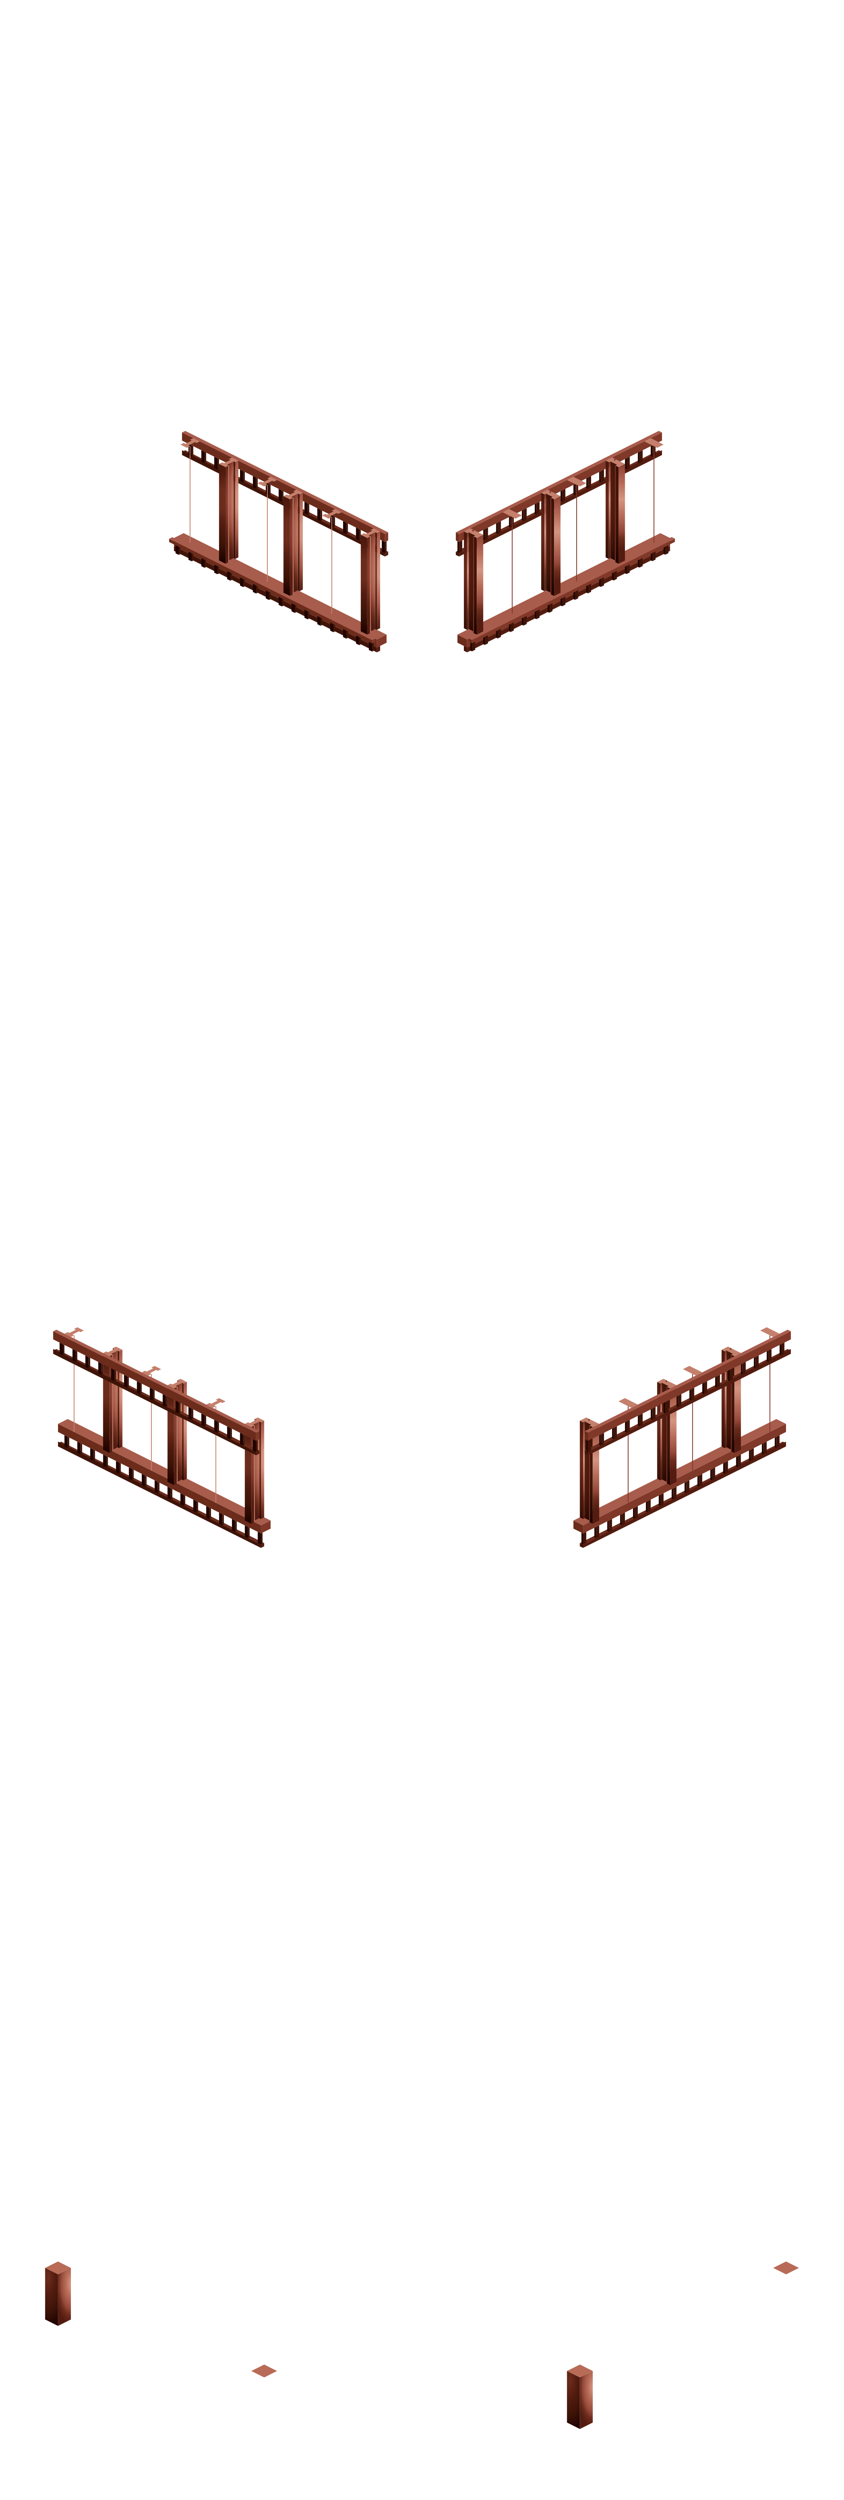 <?xml version="1.0" encoding="UTF-8" standalone="no"?>
<!-- Created with Inkscape (http://www.inkscape.org/) -->

<svg
   width="131"
   height="388"
   viewBox="0 0 34.66 102.658"
   version="1.1"
   id="svg5"
   xml:space="preserve"
   inkscape:version="1.2.2 (732a01da63, 2022-12-09)"
   sodipodi:docname="bridge_steelfast.svg"
   inkscape:export-filename="bridge_steelfast.png"
   inkscape:export-xdpi="384"
   inkscape:export-ydpi="384"
   xmlns:inkscape="http://www.inkscape.org/namespaces/inkscape"
   xmlns:sodipodi="http://sodipodi.sourceforge.net/DTD/sodipodi-0.dtd"
   xmlns:xlink="http://www.w3.org/1999/xlink"
   xmlns="http://www.w3.org/2000/svg"
   xmlns:svg="http://www.w3.org/2000/svg"><sodipodi:namedview
     id="namedview7"
     pagecolor="#ffffff"
     bordercolor="#666666"
     borderopacity="1.0"
     inkscape:showpageshadow="2"
     inkscape:pageopacity="0.0"
     inkscape:pagecheckerboard="0"
     inkscape:deskcolor="#d1d1d1"
     inkscape:document-units="px"
     showgrid="true"
     showguides="true"
     inkscape:zoom="4.0000002"
     inkscape:cx="-117.62499"
     inkscape:cy="186.49999"
     inkscape:window-width="3840"
     inkscape:window-height="2066"
     inkscape:window-x="-11"
     inkscape:window-y="-11"
     inkscape:window-maximized="1"
     inkscape:current-layer="layer1"><inkscape:grid
       type="xygrid"
       id="grid186"
       spacingx="0.033"
       spacingy="0.033"
       empspacing="4"
       originx="0"
       originy="0"
       units="px"
       visible="true" /></sodipodi:namedview><defs
     id="defs2"><linearGradient
       inkscape:collect="always"
       id="linearGradient18527"><stop
         style="stop-color:#6c2c1c;stop-opacity:1;"
         offset="0.152"
         id="stop18519" /><stop
         style="stop-color:#541c10;stop-opacity:1;"
         offset="0.394"
         id="stop18521" /><stop
         style="stop-color:#401408;stop-opacity:1;"
         offset="0.694"
         id="stop18523" /><stop
         style="stop-color:#200400;stop-opacity:1;"
         offset="1"
         id="stop18525" /></linearGradient><linearGradient
       inkscape:collect="always"
       id="linearGradient18517"><stop
         style="stop-color:#d49480;stop-opacity:1;"
         offset="0.124"
         id="stop18501" /><stop
         style="stop-color:#c4806c;stop-opacity:1;"
         offset="0.241"
         id="stop18503" /><stop
         style="stop-color:#b86c58;stop-opacity:1;"
         offset="0.357"
         id="stop18505" /><stop
         style="stop-color:#a85c4c;stop-opacity:1;"
         offset="0.468"
         id="stop18507" /><stop
         style="stop-color:#944838;stop-opacity:1;"
         offset="0.56"
         id="stop18509" /><stop
         style="stop-color:#6c2c1c;stop-opacity:1;"
         offset="0.699"
         id="stop18511" /><stop
         style="stop-color:#541c10;stop-opacity:1;"
         offset="0.83"
         id="stop18513" /><stop
         style="stop-color:#541c10;stop-opacity:1;"
         offset="1"
         id="stop18515" /></linearGradient><linearGradient
       inkscape:collect="always"
       id="linearGradient4727"><stop
         style="stop-color:#d49480;stop-opacity:1;"
         offset="0"
         id="stop4723" /><stop
         style="stop-color:#c4806c;stop-opacity:1;"
         offset="0.145"
         id="stop5937" /><stop
         style="stop-color:#b86c58;stop-opacity:1;"
         offset="0.257"
         id="stop5927" /><stop
         style="stop-color:#a85c4c;stop-opacity:1;"
         offset="0.382"
         id="stop5929" /><stop
         style="stop-color:#944838;stop-opacity:1;"
         offset="0.519"
         id="stop5925" /><stop
         style="stop-color:#6c2c1c;stop-opacity:1;"
         offset="0.652"
         id="stop5935" /><stop
         style="stop-color:#541c10;stop-opacity:1;"
         offset="0.824"
         id="stop5931" /><stop
         style="stop-color:#541c10;stop-opacity:1;"
         offset="1"
         id="stop5933" /></linearGradient><linearGradient
       inkscape:collect="always"
       id="linearGradient2744"><stop
         style="stop-color:#6c2c1c;stop-opacity:1;"
         offset="0"
         id="stop2740" /><stop
         style="stop-color:#541c10;stop-opacity:1;"
         offset="0.344"
         id="stop5300" /><stop
         style="stop-color:#401408;stop-opacity:1;"
         offset="0.662"
         id="stop5578" /><stop
         style="stop-color:#200400;stop-opacity:1;"
         offset="1"
         id="stop2742" /></linearGradient><linearGradient
       inkscape:collect="always"
       xlink:href="#linearGradient18527"
       id="linearGradient2746"
       x1="14.287"
       y1="23.151"
       x2="14.287"
       y2="25.665"
       gradientUnits="userSpaceOnUse"
       spreadMethod="reflect" /><radialGradient
       inkscape:collect="always"
       xlink:href="#linearGradient18517"
       id="radialGradient4731"
       cx="15.081"
       cy="23.614"
       fx="15.081"
       fy="23.614"
       r="0.265"
       gradientTransform="matrix(-3,1.7828446e-7,-2.2669016e-7,-11.5,60.325,294.712)"
       gradientUnits="userSpaceOnUse" /><linearGradient
       inkscape:collect="always"
       xlink:href="#linearGradient4727"
       id="linearGradient2746-9"
       x1="14.287"
       y1="23.151"
       x2="14.287"
       y2="25.665"
       gradientUnits="userSpaceOnUse"
       spreadMethod="reflect" /><radialGradient
       inkscape:collect="always"
       xlink:href="#linearGradient2744"
       id="radialGradient4731-9"
       cx="15.081"
       cy="23.614"
       fx="15.081"
       fy="23.614"
       r="0.265"
       gradientTransform="matrix(-3,1.7828446e-7,-2.2669016e-7,-11.5,60.325,294.712)"
       gradientUnits="userSpaceOnUse" /><radialGradient
       inkscape:collect="always"
       xlink:href="#linearGradient4727"
       id="radialGradient4731-93"
       cx="15.081"
       cy="23.54"
       fx="15.081"
       fy="23.54"
       r="0.265"
       gradientTransform="matrix(-3,-4.3442984e-6,1.1128669e-5,-7.5,58.737,200.625)"
       gradientUnits="userSpaceOnUse" /><radialGradient
       inkscape:collect="always"
       xlink:href="#linearGradient2744"
       id="radialGradient8426"
       cx="14.751"
       cy="24.398"
       fx="14.751"
       fy="24.398"
       r="0.265"
       gradientTransform="matrix(-3,-1.296476e-5,3.2552971e-5,-7.5,56.818,206.794)"
       gradientUnits="userSpaceOnUse" /><radialGradient
       inkscape:collect="always"
       xlink:href="#linearGradient2744"
       id="radialGradient1206"
       cx="15.081"
       cy="23.614"
       fx="15.081"
       fy="23.614"
       r="0.265"
       gradientTransform="matrix(-3,1.7828446e-7,-2.2669016e-7,-11.5,60.325,294.712)"
       gradientUnits="userSpaceOnUse" /><radialGradient
       inkscape:collect="always"
       xlink:href="#linearGradient2744"
       id="radialGradient1238"
       cx="15.081"
       cy="23.614"
       fx="15.081"
       fy="23.614"
       r="0.265"
       gradientTransform="matrix(-3,1.7828446e-7,-2.2669016e-7,-11.5,60.325,294.712)"
       gradientUnits="userSpaceOnUse" /><radialGradient
       inkscape:collect="always"
       xlink:href="#linearGradient2744"
       id="radialGradient1270"
       cx="15.081"
       cy="23.614"
       fx="15.081"
       fy="23.614"
       r="0.265"
       gradientTransform="matrix(-3,1.7828446e-7,-2.2669016e-7,-11.5,60.325,294.712)"
       gradientUnits="userSpaceOnUse" /><radialGradient
       inkscape:collect="always"
       xlink:href="#linearGradient2744"
       id="radialGradient1302"
       cx="15.081"
       cy="23.614"
       fx="15.081"
       fy="23.614"
       r="0.265"
       gradientTransform="matrix(-3,1.7828446e-7,-2.2669016e-7,-11.5,60.325,294.712)"
       gradientUnits="userSpaceOnUse" /><radialGradient
       inkscape:collect="always"
       xlink:href="#linearGradient2744"
       id="radialGradient1334"
       cx="15.081"
       cy="23.614"
       fx="15.081"
       fy="23.614"
       r="0.265"
       gradientTransform="matrix(-3,1.7828446e-7,-2.2669016e-7,-11.5,60.325,294.712)"
       gradientUnits="userSpaceOnUse" /><radialGradient
       inkscape:collect="always"
       xlink:href="#linearGradient2744"
       id="radialGradient1366"
       cx="15.081"
       cy="23.614"
       fx="15.081"
       fy="23.614"
       r="0.265"
       gradientTransform="matrix(-3,1.7828446e-7,-2.2669016e-7,-11.5,60.325,294.712)"
       gradientUnits="userSpaceOnUse" /><radialGradient
       inkscape:collect="always"
       xlink:href="#linearGradient18517"
       id="radialGradient1414"
       cx="15.081"
       cy="23.614"
       fx="15.081"
       fy="23.614"
       r="0.265"
       gradientTransform="matrix(-3,1.7828446e-7,-2.2669016e-7,-11.5,60.325,294.712)"
       gradientUnits="userSpaceOnUse" /><radialGradient
       inkscape:collect="always"
       xlink:href="#linearGradient18517"
       id="radialGradient1446"
       cx="15.081"
       cy="23.614"
       fx="15.081"
       fy="23.614"
       r="0.265"
       gradientTransform="matrix(-3,1.7828446e-7,-2.2669016e-7,-11.5,60.325,294.712)"
       gradientUnits="userSpaceOnUse" /><radialGradient
       inkscape:collect="always"
       xlink:href="#linearGradient18517"
       id="radialGradient1478"
       cx="15.081"
       cy="23.614"
       fx="15.081"
       fy="23.614"
       r="0.265"
       gradientTransform="matrix(-3,1.7828446e-7,-2.2669016e-7,-11.5,60.325,294.712)"
       gradientUnits="userSpaceOnUse" /><radialGradient
       inkscape:collect="always"
       xlink:href="#linearGradient18517"
       id="radialGradient1510"
       cx="15.081"
       cy="23.614"
       fx="15.081"
       fy="23.614"
       r="0.265"
       gradientTransform="matrix(-3,1.7828446e-7,-2.2669016e-7,-11.5,60.325,294.712)"
       gradientUnits="userSpaceOnUse" /><radialGradient
       inkscape:collect="always"
       xlink:href="#linearGradient18517"
       id="radialGradient1542"
       cx="15.081"
       cy="23.614"
       fx="15.081"
       fy="23.614"
       r="0.265"
       gradientTransform="matrix(-3,1.7828446e-7,-2.2669016e-7,-11.5,60.325,294.712)"
       gradientUnits="userSpaceOnUse" /><radialGradient
       inkscape:collect="always"
       xlink:href="#linearGradient18517"
       id="radialGradient1574"
       cx="15.081"
       cy="23.614"
       fx="15.081"
       fy="23.614"
       r="0.265"
       gradientTransform="matrix(-3,1.7828446e-7,-2.2669016e-7,-11.5,60.325,294.712)"
       gradientUnits="userSpaceOnUse" /></defs><g
     inkscape:label="Layer 1"
     inkscape:groupmode="layer"
     id="layer1"
     style="display:inline"><use
       x="0"
       y="0"
       xlink:href="#g8-5-3-3"
       id="use14600"
       style="display:inline"
       transform="translate(-4.564,40.977)" /><use
       x="0"
       y="0"
       xlink:href="#g7-5-6"
       id="use14602"
       style="display:inline"
       transform="translate(-4.564,40.977)" /><g
       id="g15973"
       transform="translate(-0.529,0.265)"><g
         id="g5-42-4-1"
         style="display:inline"
         transform="translate(17.132,12.601)"><path
           style="opacity:1;fill:#a85c4c;fill-opacity:1;fill-rule:evenodd;stroke-width:0.979"
           d="M 10.451,4.829 2.117,8.996 2.249,9.062 10.583,4.895 Z"
           id="path3-86-2-7"
           sodipodi:nodetypes="ccccc" /><path
           style="opacity:1;fill:#803828;fill-opacity:1;fill-rule:evenodd;stroke-width:0.979"
           d="m 2.249,9.062 -2e-7,0.331 L 10.583,5.226 V 4.895 Z"
           id="path4-3-0-1"
           sodipodi:nodetypes="ccccc" /><path
           style="opacity:1;fill:#6c2c1c;fill-opacity:1;fill-rule:evenodd;stroke-width:0.979"
           d="m 2.117,8.996 -2e-7,0.331 0.132,0.066 2e-7,-0.331 z"
           id="path5-1-4-1"
           sodipodi:nodetypes="ccccc" /></g><g
         id="g15905"><g
           id="g8-5-3-3-1"
           transform="translate(12.435,10.517)"
           style="display:inline"><path
             style="fill:#6c2c1c;fill-opacity:1;fill-rule:evenodd;stroke-width:0.979"
             d="M 15.147,7.706 6.813,11.873 6.945,11.939 15.28,7.772 Z"
             id="path3-8-0-2-8-4"
             sodipodi:nodetypes="ccccc" /><path
             style="fill:#541c10;fill-opacity:1;fill-rule:evenodd;stroke-width:0.979"
             d="m 6.945,11.939 4e-7,0.132 8.334,-4.167 V 7.706 Z"
             id="path4-0-5-7-7-0"
             sodipodi:nodetypes="ccccc" /><path
             style="fill:#401408;fill-opacity:1;fill-rule:evenodd;stroke-width:0.979"
             d="m 6.813,11.873 4e-7,0.132 0.132,0.066 -4e-7,-0.132 z"
             id="path5-5-0-2-2-5"
             sodipodi:nodetypes="ccccc" /></g><g
           id="g7-5-6-0"
           transform="translate(12.369,10.55)"
           style="display:inline"><path
             style="display:inline;fill:#200400;fill-opacity:1;fill-rule:evenodd;stroke-width:0.979"
             d="m 7.011,11.906 -0.066,-0.033 -4e-7,-0.463 0.066,0.033 z"
             id="path7-2-9-8-0"
             sodipodi:nodetypes="ccccc" /><path
             style="fill:#401408;fill-opacity:1;fill-rule:evenodd;stroke-width:0.979"
             d="m 7.011,11.443 0.132,-0.066 3e-7,0.463 -0.132,0.066 z"
             id="path6-0-1-1"
             sodipodi:nodetypes="ccccc" /><path
             style="display:inline;fill:#200400;fill-opacity:1;fill-rule:evenodd;stroke-width:0.979"
             d="m 7.541,11.642 -0.066,-0.033 -4e-7,-0.397 0.066,-0.033 z"
             id="path7-2-2-7-3-8-4"
             sodipodi:nodetypes="ccccc" /><path
             style="display:inline;fill:#401408;fill-opacity:1;fill-rule:evenodd;stroke-width:0.979"
             d="m 7.541,11.179 0.132,-0.066 4e-7,0.463 -0.132,0.066 z"
             id="path6-7-3-4-8-7"
             sodipodi:nodetypes="ccccc" /><path
             style="display:inline;fill:#200400;fill-opacity:1;fill-rule:evenodd;stroke-width:0.979"
             d="m 8.07,11.377 -0.066,-0.033 -4e-7,-0.397 0.066,-0.033 z"
             id="path7-2-2-8-9-7"
             sodipodi:nodetypes="ccccc" /><path
             style="display:inline;fill:#401408;fill-opacity:1;fill-rule:evenodd;stroke-width:0.979"
             d="m 8.07,10.914 0.132,-0.066 3e-7,0.463 -0.132,0.066 z"
             id="path6-5-3-5-6"
             sodipodi:nodetypes="ccccc" /><path
             style="display:inline;fill:#200400;fill-opacity:1;fill-rule:evenodd;stroke-width:0.979"
             d="m 8.599,11.112 -0.066,-0.033 -4e-7,-0.397 0.066,-0.033 z"
             id="path7-2-2-7-2-0-7-0"
             sodipodi:nodetypes="ccccc" /><path
             style="display:inline;fill:#401408;fill-opacity:1;fill-rule:evenodd;stroke-width:0.979"
             d="m 8.599,10.649 0.132,-0.066 4e-7,0.463 -0.132,0.066 z"
             id="path6-7-3-7-5-3-3"
             sodipodi:nodetypes="ccccc" /><path
             style="display:inline;fill:#200400;fill-opacity:1;fill-rule:evenodd;stroke-width:0.979"
             d="m 9.128,10.848 -0.066,-0.033 -4e-7,-0.397 0.066,-0.033 z"
             id="path7-2-2-3-3-3-7"
             sodipodi:nodetypes="ccccc" /><path
             style="display:inline;fill:#401408;fill-opacity:1;fill-rule:evenodd;stroke-width:0.979"
             d="m 9.128,10.385 0.132,-0.066 3e-7,0.463 -0.132,0.066 z"
             id="path6-5-1-3-1-2"
             sodipodi:nodetypes="ccccc" /><path
             style="display:inline;fill:#200400;fill-opacity:1;fill-rule:evenodd;stroke-width:0.979"
             d="m 9.657,10.583 -0.066,-0.033 -4e-7,-0.397 0.066,-0.033 z"
             id="path7-2-2-7-2-2-2-4-1"
             sodipodi:nodetypes="ccccc" /><path
             style="display:inline;fill:#401408;fill-opacity:1;fill-rule:evenodd;stroke-width:0.979"
             d="m 9.657,10.12 0.132,-0.066 4e-7,0.463 -0.132,0.066 z"
             id="path6-7-3-7-6-7-4-9"
             sodipodi:nodetypes="ccccc" /><path
             style="display:inline;fill:#200400;fill-opacity:1;fill-rule:evenodd;stroke-width:0.979"
             d="m 10.186,10.319 -0.066,-0.033 V 9.889 l 0.066,-0.033 z"
             id="path7-2-2-3-1-0-0-0"
             sodipodi:nodetypes="ccccc" /><path
             style="display:inline;fill:#401408;fill-opacity:1;fill-rule:evenodd;stroke-width:0.979"
             d="m 10.186,9.856 0.132,-0.066 -1e-6,0.463 -0.132,0.066 z"
             id="path6-5-1-8-5-1-3"
             sodipodi:nodetypes="ccccc" /><path
             style="display:inline;fill:#200400;fill-opacity:1;fill-rule:evenodd;stroke-width:0.979"
             d="m 10.716,10.054 -0.066,-0.033 V 9.624 l 0.066,-0.033 z"
             id="path7-2-2-7-2-2-5-1-8-7"
             sodipodi:nodetypes="ccccc" /><path
             style="display:inline;fill:#401408;fill-opacity:1;fill-rule:evenodd;stroke-width:0.979"
             d="m 10.716,9.591 0.132,-0.066 -10e-7,0.463 -0.132,0.066 z"
             id="path6-7-3-7-6-0-4-2-9"
             sodipodi:nodetypes="ccccc" /><path
             style="display:inline;fill:#200400;fill-opacity:1;fill-rule:evenodd;stroke-width:0.979"
             d="m 11.245,9.79 -0.066,-0.033 V 9.36 l 0.066,-0.033 z"
             id="path7-2-2-3-1-4-8-5-2"
             sodipodi:nodetypes="ccccc" /><path
             style="display:inline;fill:#401408;fill-opacity:1;fill-rule:evenodd;stroke-width:0.979"
             d="m 11.245,9.327 0.132,-0.066 -10e-7,0.463 -0.132,0.066 z"
             id="path6-5-1-8-4-9-0-9"
             sodipodi:nodetypes="ccccc" /><path
             style="display:inline;fill:#200400;fill-opacity:1;fill-rule:evenodd;stroke-width:0.979"
             d="m 11.774,9.525 -0.066,-0.033 V 9.095 l 0.066,-0.033 z"
             id="path7-2-2-7-2-2-5-7-8-5-1"
             sodipodi:nodetypes="ccccc" /><path
             style="display:inline;fill:#401408;fill-opacity:1;fill-rule:evenodd;stroke-width:0.979"
             d="m 11.774,9.062 0.132,-0.066 -1e-6,0.463 -0.132,0.066 z"
             id="path6-7-3-7-6-0-0-2-4-7"
             sodipodi:nodetypes="ccccc" /><path
             style="display:inline;fill:#200400;fill-opacity:1;fill-rule:evenodd;stroke-width:0.979"
             d="m 12.303,9.26 -0.066,-0.033 V 8.83 l 0.066,-0.033 z"
             id="path7-2-2-3-1-4-5-9-0-2"
             sodipodi:nodetypes="ccccc" /><path
             style="display:inline;fill:#401408;fill-opacity:1;fill-rule:evenodd;stroke-width:0.979"
             d="m 12.303,8.797 0.132,-0.066 -10e-7,0.463 -0.132,0.066 z"
             id="path6-5-1-8-4-7-5-0-5"
             sodipodi:nodetypes="ccccc" /><path
             style="display:inline;fill:#200400;fill-opacity:1;fill-rule:evenodd;stroke-width:0.979"
             d="m 12.832,8.996 -0.066,-0.033 V 8.566 l 0.066,-0.033 z"
             id="path7-2-2-7-2-2-5-7-0-3-4-1"
             sodipodi:nodetypes="ccccc" /><path
             style="display:inline;fill:#401408;fill-opacity:1;fill-rule:evenodd;stroke-width:0.979"
             d="m 12.832,8.533 0.132,-0.066 -1e-6,0.463 -0.132,0.066 z"
             id="path6-7-3-7-6-0-0-3-0-7-1"
             sodipodi:nodetypes="ccccc" /><path
             style="display:inline;fill:#200400;fill-opacity:1;fill-rule:evenodd;stroke-width:0.979"
             d="m 13.361,8.731 -0.066,-0.033 V 8.301 l 0.066,-0.033 z"
             id="path7-2-2-3-1-4-5-3-7-4-1"
             sodipodi:nodetypes="ccccc" /><path
             style="display:inline;fill:#401408;fill-opacity:1;fill-rule:evenodd;stroke-width:0.979"
             d="m 13.361,8.268 0.132,-0.066 -10e-7,0.463 -0.132,0.066 z"
             id="path6-5-1-8-4-7-1-0-2-8"
             sodipodi:nodetypes="ccccc" /><path
             style="display:inline;fill:#200400;fill-opacity:1;fill-rule:evenodd;stroke-width:0.979"
             d="m 13.891,8.467 -0.066,-0.033 V 8.037 l 0.066,-0.033 z"
             id="path7-2-2-7-2-2-5-7-0-9-2-1-1"
             sodipodi:nodetypes="ccccc" /><path
             style="display:inline;fill:#401408;fill-opacity:1;fill-rule:evenodd;stroke-width:0.979"
             d="m 13.891,8.004 0.132,-0.066 -10e-7,0.463 -0.132,0.066 z"
             id="path6-7-3-7-6-0-0-3-6-0-2-6"
             sodipodi:nodetypes="ccccc" /><path
             style="display:inline;fill:#200400;fill-opacity:1;fill-rule:evenodd;stroke-width:0.979"
             d="m 14.42,8.202 -0.066,-0.033 V 7.772 l 0.066,-0.033 z"
             id="path7-2-2-3-1-4-5-3-6-6-2-8"
             sodipodi:nodetypes="ccccc" /><path
             style="display:inline;fill:#401408;fill-opacity:1;fill-rule:evenodd;stroke-width:0.979"
             d="m 14.42,7.739 0.132,-0.066 -1e-6,0.463 -0.132,0.066 z"
             id="path6-5-1-8-4-7-1-9-7-2-9"
             sodipodi:nodetypes="ccccc" /><path
             style="display:inline;fill:#200400;fill-opacity:1;fill-rule:evenodd;stroke-width:0.979"
             d="m 14.949,7.937 -0.066,-0.033 V 7.508 l 0.066,-0.033 z"
             id="path7-2-2-7-2-2-5-7-0-9-1-1-7-7"
             sodipodi:nodetypes="ccccc" /><path
             style="display:inline;fill:#401408;fill-opacity:1;fill-rule:evenodd;stroke-width:0.979"
             d="m 14.949,7.474 0.132,-0.066 -10e-7,0.463 -0.132,0.066 z"
             id="path6-7-3-7-6-0-0-3-6-7-5-6-8"
             sodipodi:nodetypes="ccccc" /></g></g></g><use
       x="0"
       y="0"
       xlink:href="#g8-5-3-3-1"
       id="use14631"
       style="display:inline"
       transform="translate(4.564,40.977)" /><use
       x="0"
       y="0"
       xlink:href="#g7-5-6-0"
       id="use14633"
       style="display:inline"
       transform="translate(4.564,40.977)" /><g
       id="g12732"
       transform="translate(0.529,0.265)"><g
         id="g8-5-3-3"
         transform="matrix(-1,0,0,1,22.225,10.517)"
         style="display:inline"><path
           style="fill:#6c2c1c;fill-opacity:1;fill-rule:evenodd;stroke-width:0.979"
           d="M 15.147,7.706 6.813,11.873 6.945,11.939 15.28,7.772 Z"
           id="path3-8-0-2-8"
           sodipodi:nodetypes="ccccc" /><path
           style="fill:#401408;fill-opacity:1;fill-rule:evenodd;stroke-width:0.979"
           d="m 6.945,11.939 4e-7,0.132 8.334,-4.167 V 7.706 Z"
           id="path4-0-5-7-7"
           sodipodi:nodetypes="ccccc" /><path
           style="fill:#541c10;fill-opacity:1;fill-rule:evenodd;stroke-width:0.979"
           d="m 6.813,11.873 4e-7,0.132 0.132,0.066 -4e-7,-0.132 z"
           id="path5-5-0-2-2"
           sodipodi:nodetypes="ccccc" /></g><g
         id="g5-42-4"
         style="display:inline"
         transform="matrix(-1,0,0,1,17.529,12.601)"><path
           style="opacity:1;fill:#a85c4c;fill-opacity:1;fill-rule:evenodd;stroke-width:0.979"
           d="M 10.451,4.829 2.117,8.996 2.249,9.062 10.583,4.895 Z"
           id="path3-86-2"
           sodipodi:nodetypes="ccccc" /><path
           style="opacity:1;fill:#6c2c1c;fill-opacity:1;fill-rule:evenodd;stroke-width:0.979"
           d="m 2.249,9.062 -2e-7,0.331 L 10.583,5.226 V 4.895 Z"
           id="path4-3-0"
           sodipodi:nodetypes="ccccc" /><path
           style="opacity:1;fill:#803828;fill-opacity:1;fill-rule:evenodd;stroke-width:0.979"
           d="m 2.117,8.996 -2e-7,0.331 0.132,0.066 2e-7,-0.331 z"
           id="path5-1-4"
           sodipodi:nodetypes="ccccc" /></g><g
         id="g7-5-6"
         transform="matrix(-1,0,0,1,22.291,10.55)"
         style="display:inline"><path
           style="display:inline;fill:#401408;fill-opacity:1;fill-rule:evenodd;stroke-width:0.979"
           d="m 7.011,11.906 -0.066,-0.033 -4e-7,-0.463 0.066,0.033 z"
           id="path7-2-9-8"
           sodipodi:nodetypes="ccccc" /><path
           style="fill:#200400;fill-opacity:1;fill-rule:evenodd;stroke-width:0.979"
           d="m 7.011,11.443 0.132,-0.066 3e-7,0.463 -0.132,0.066 z"
           id="path6-0-1"
           sodipodi:nodetypes="ccccc" /><path
           style="display:inline;fill:#401408;fill-opacity:1;fill-rule:evenodd;stroke-width:0.979"
           d="m 7.541,11.642 -0.066,-0.033 -4e-7,-0.397 0.066,-0.033 z"
           id="path7-2-2-7-3-8"
           sodipodi:nodetypes="ccccc" /><path
           style="display:inline;fill:#200400;fill-opacity:1;fill-rule:evenodd;stroke-width:0.979"
           d="m 7.541,11.179 0.132,-0.066 4e-7,0.463 -0.132,0.066 z"
           id="path6-7-3-4-8"
           sodipodi:nodetypes="ccccc" /><path
           style="display:inline;fill:#401408;fill-opacity:1;fill-rule:evenodd;stroke-width:0.979"
           d="m 8.07,11.377 -0.066,-0.033 -4e-7,-0.397 0.066,-0.033 z"
           id="path7-2-2-8-9"
           sodipodi:nodetypes="ccccc" /><path
           style="display:inline;fill:#200400;fill-opacity:1;fill-rule:evenodd;stroke-width:0.979"
           d="m 8.07,10.914 0.132,-0.066 3e-7,0.463 -0.132,0.066 z"
           id="path6-5-3-5"
           sodipodi:nodetypes="ccccc" /><path
           style="display:inline;fill:#401408;fill-opacity:1;fill-rule:evenodd;stroke-width:0.979"
           d="m 8.599,11.112 -0.066,-0.033 -4e-7,-0.397 0.066,-0.033 z"
           id="path7-2-2-7-2-0-7"
           sodipodi:nodetypes="ccccc" /><path
           style="display:inline;fill:#200400;fill-opacity:1;fill-rule:evenodd;stroke-width:0.979"
           d="m 8.599,10.649 0.132,-0.066 4e-7,0.463 -0.132,0.066 z"
           id="path6-7-3-7-5-3"
           sodipodi:nodetypes="ccccc" /><path
           style="display:inline;fill:#401408;fill-opacity:1;fill-rule:evenodd;stroke-width:0.979"
           d="m 9.128,10.848 -0.066,-0.033 -4e-7,-0.397 0.066,-0.033 z"
           id="path7-2-2-3-3-3"
           sodipodi:nodetypes="ccccc" /><path
           style="display:inline;fill:#200400;fill-opacity:1;fill-rule:evenodd;stroke-width:0.979"
           d="m 9.128,10.385 0.132,-0.066 3e-7,0.463 -0.132,0.066 z"
           id="path6-5-1-3-1"
           sodipodi:nodetypes="ccccc" /><path
           style="display:inline;fill:#401408;fill-opacity:1;fill-rule:evenodd;stroke-width:0.979"
           d="m 9.657,10.583 -0.066,-0.033 -4e-7,-0.397 0.066,-0.033 z"
           id="path7-2-2-7-2-2-2-4"
           sodipodi:nodetypes="ccccc" /><path
           style="display:inline;fill:#200400;fill-opacity:1;fill-rule:evenodd;stroke-width:0.979"
           d="m 9.657,10.12 0.132,-0.066 4e-7,0.463 -0.132,0.066 z"
           id="path6-7-3-7-6-7-4"
           sodipodi:nodetypes="ccccc" /><path
           style="display:inline;fill:#401408;fill-opacity:1;fill-rule:evenodd;stroke-width:0.979"
           d="m 10.186,10.319 -0.066,-0.033 V 9.889 l 0.066,-0.033 z"
           id="path7-2-2-3-1-0-0"
           sodipodi:nodetypes="ccccc" /><path
           style="display:inline;fill:#200400;fill-opacity:1;fill-rule:evenodd;stroke-width:0.979"
           d="m 10.186,9.856 0.132,-0.066 -1e-6,0.463 -0.132,0.066 z"
           id="path6-5-1-8-5-1"
           sodipodi:nodetypes="ccccc" /><path
           style="display:inline;fill:#401408;fill-opacity:1;fill-rule:evenodd;stroke-width:0.979"
           d="m 10.716,10.054 -0.066,-0.033 V 9.624 l 0.066,-0.033 z"
           id="path7-2-2-7-2-2-5-1-8"
           sodipodi:nodetypes="ccccc" /><path
           style="display:inline;fill:#200400;fill-opacity:1;fill-rule:evenodd;stroke-width:0.979"
           d="m 10.716,9.591 0.132,-0.066 -10e-7,0.463 -0.132,0.066 z"
           id="path6-7-3-7-6-0-4-2"
           sodipodi:nodetypes="ccccc" /><path
           style="display:inline;fill:#401408;fill-opacity:1;fill-rule:evenodd;stroke-width:0.979"
           d="m 11.245,9.79 -0.066,-0.033 V 9.36 l 0.066,-0.033 z"
           id="path7-2-2-3-1-4-8-5"
           sodipodi:nodetypes="ccccc" /><path
           style="display:inline;fill:#200400;fill-opacity:1;fill-rule:evenodd;stroke-width:0.979"
           d="m 11.245,9.327 0.132,-0.066 -10e-7,0.463 -0.132,0.066 z"
           id="path6-5-1-8-4-9-0"
           sodipodi:nodetypes="ccccc" /><path
           style="display:inline;fill:#401408;fill-opacity:1;fill-rule:evenodd;stroke-width:0.979"
           d="m 11.774,9.525 -0.066,-0.033 V 9.095 l 0.066,-0.033 z"
           id="path7-2-2-7-2-2-5-7-8-5"
           sodipodi:nodetypes="ccccc" /><path
           style="display:inline;fill:#200400;fill-opacity:1;fill-rule:evenodd;stroke-width:0.979"
           d="m 11.774,9.062 0.132,-0.066 -1e-6,0.463 -0.132,0.066 z"
           id="path6-7-3-7-6-0-0-2-4"
           sodipodi:nodetypes="ccccc" /><path
           style="display:inline;fill:#401408;fill-opacity:1;fill-rule:evenodd;stroke-width:0.979"
           d="m 12.303,9.26 -0.066,-0.033 V 8.83 l 0.066,-0.033 z"
           id="path7-2-2-3-1-4-5-9-0"
           sodipodi:nodetypes="ccccc" /><path
           style="display:inline;fill:#200400;fill-opacity:1;fill-rule:evenodd;stroke-width:0.979"
           d="m 12.303,8.797 0.132,-0.066 -10e-7,0.463 -0.132,0.066 z"
           id="path6-5-1-8-4-7-5-0"
           sodipodi:nodetypes="ccccc" /><path
           style="display:inline;fill:#401408;fill-opacity:1;fill-rule:evenodd;stroke-width:0.979"
           d="m 12.832,8.996 -0.066,-0.033 V 8.566 l 0.066,-0.033 z"
           id="path7-2-2-7-2-2-5-7-0-3-4"
           sodipodi:nodetypes="ccccc" /><path
           style="display:inline;fill:#200400;fill-opacity:1;fill-rule:evenodd;stroke-width:0.979"
           d="m 12.832,8.533 0.132,-0.066 -1e-6,0.463 -0.132,0.066 z"
           id="path6-7-3-7-6-0-0-3-0-7"
           sodipodi:nodetypes="ccccc" /><path
           style="display:inline;fill:#401408;fill-opacity:1;fill-rule:evenodd;stroke-width:0.979"
           d="m 13.361,8.731 -0.066,-0.033 V 8.301 l 0.066,-0.033 z"
           id="path7-2-2-3-1-4-5-3-7-4"
           sodipodi:nodetypes="ccccc" /><path
           style="display:inline;fill:#200400;fill-opacity:1;fill-rule:evenodd;stroke-width:0.979"
           d="m 13.361,8.268 0.132,-0.066 -10e-7,0.463 -0.132,0.066 z"
           id="path6-5-1-8-4-7-1-0-2"
           sodipodi:nodetypes="ccccc" /><path
           style="display:inline;fill:#401408;fill-opacity:1;fill-rule:evenodd;stroke-width:0.979"
           d="m 13.891,8.467 -0.066,-0.033 V 8.037 l 0.066,-0.033 z"
           id="path7-2-2-7-2-2-5-7-0-9-2-1"
           sodipodi:nodetypes="ccccc" /><path
           style="display:inline;fill:#200400;fill-opacity:1;fill-rule:evenodd;stroke-width:0.979"
           d="m 13.891,8.004 0.132,-0.066 -10e-7,0.463 -0.132,0.066 z"
           id="path6-7-3-7-6-0-0-3-6-0-2"
           sodipodi:nodetypes="ccccc" /><path
           style="display:inline;fill:#401408;fill-opacity:1;fill-rule:evenodd;stroke-width:0.979"
           d="m 14.42,8.202 -0.066,-0.033 V 7.772 l 0.066,-0.033 z"
           id="path7-2-2-3-1-4-5-3-6-6-2"
           sodipodi:nodetypes="ccccc" /><path
           style="display:inline;fill:#200400;fill-opacity:1;fill-rule:evenodd;stroke-width:0.979"
           d="m 14.42,7.739 0.132,-0.066 -1e-6,0.463 -0.132,0.066 z"
           id="path6-5-1-8-4-7-1-9-7-2"
           sodipodi:nodetypes="ccccc" /><path
           style="display:inline;fill:#401408;fill-opacity:1;fill-rule:evenodd;stroke-width:0.979"
           d="m 14.949,7.937 -0.066,-0.033 V 7.508 l 0.066,-0.033 z"
           id="path7-2-2-7-2-2-5-7-0-9-1-1-7"
           sodipodi:nodetypes="ccccc" /><path
           style="display:inline;fill:#200400;fill-opacity:1;fill-rule:evenodd;stroke-width:0.979"
           d="m 14.949,7.474 0.132,-0.066 -10e-7,0.463 -0.132,0.066 z"
           id="path6-7-3-7-6-0-0-3-6-7-5-6"
           sodipodi:nodetypes="ccccc" /></g></g><g
       id="g5-42-4-7-0-4"
       style="display:inline"
       transform="translate(16.933,17.529)"><path
         style="opacity:1;fill:#541c10;fill-opacity:1;fill-rule:evenodd;stroke-width:0.979"
         d="m 2.249,9.062 -4e-7,0.198 8.334,-4.167 1e-6,-0.198 z"
         id="path4-3-0-9-5-1"
         sodipodi:nodetypes="ccccc" /><path
         style="opacity:1;fill:#a85c4c;fill-opacity:1;fill-rule:evenodd;stroke-width:0.979"
         d="M 10.451,4.829 2.117,8.996 2.249,9.062 10.583,4.895 Z"
         id="path3-86-2-0-0-7"
         sodipodi:nodetypes="ccccc" /><path
         style="opacity:1;fill:#401408;fill-opacity:1;fill-rule:evenodd;stroke-width:0.979"
         d="m 2.117,8.996 -4e-7,0.198 0.132,0.066 4e-7,-0.198 z"
         id="path5-1-4-5-7-8"
         sodipodi:nodetypes="ccccc" /></g><use
       x="0"
       y="0"
       xlink:href="#g5-42-4-7-4"
       id="use15009"
       transform="translate(-4.763,-36.38)" /><g
       id="g13563"><g
         id="g5"
         style="display:inline"
         transform="translate(17.132,17.225)"><path
           style="opacity:1;fill:#a85c4c;fill-opacity:1;fill-rule:evenodd;stroke-width:0.979"
           d="M 10.451,4.829 2.117,8.996 2.249,9.062 10.583,4.895 Z"
           id="path3"
           sodipodi:nodetypes="ccccc" /><path
           style="opacity:1;fill:#803828;fill-opacity:1;fill-rule:evenodd;stroke-width:0.979"
           d="M 2.249,9.062 V 9.194 L 10.583,5.027 V 4.895 Z"
           id="path4"
           sodipodi:nodetypes="ccccc" /><path
           style="opacity:1;fill:#6c2c1c;fill-opacity:1;fill-rule:evenodd;stroke-width:0.979"
           d="m 2.117,8.996 v 0.132 l 0.132,0.066 V 9.062 Z"
           id="path5" /></g><g
         id="g7"
         transform="translate(12.369,14.843)"
         style="display:inline"><path
           style="display:inline;fill:#200400;fill-opacity:1;fill-rule:evenodd;stroke-width:0.979"
           d="m 7.011,11.906 -0.066,-0.033 1e-7,-0.331 0.066,0.033 z"
           id="path7-2"
           sodipodi:nodetypes="ccccc" /><path
           style="fill:#401408;fill-opacity:1;fill-rule:evenodd;stroke-width:0.979"
           d="m 7.011,11.576 0.132,-0.066 -2e-7,0.331 -0.132,0.066 z"
           id="path6"
           sodipodi:nodetypes="ccccc" /><path
           style="display:inline;fill:#200400;fill-opacity:1;fill-rule:evenodd;stroke-width:0.979"
           d="m 7.541,11.642 -0.066,-0.033 10e-8,-0.265 0.066,-0.033 z"
           id="path7-2-2-7"
           sodipodi:nodetypes="ccccc" /><path
           style="display:inline;fill:#401408;fill-opacity:1;fill-rule:evenodd;stroke-width:0.979"
           d="m 7.541,11.311 0.132,-0.066 -1e-7,0.331 -0.132,0.066 z"
           id="path6-7-3"
           sodipodi:nodetypes="ccccc" /><path
           style="display:inline;fill:#200400;fill-opacity:1;fill-rule:evenodd;stroke-width:0.979"
           d="m 8.07,11.377 -0.066,-0.033 1e-7,-0.265 0.066,-0.033 z"
           id="path7-2-2"
           sodipodi:nodetypes="ccccc" /><path
           style="display:inline;fill:#401408;fill-opacity:1;fill-rule:evenodd;stroke-width:0.979"
           d="m 8.07,11.046 0.132,-0.066 -2e-7,0.331 -0.132,0.066 z"
           id="path6-5"
           sodipodi:nodetypes="ccccc" /><path
           style="display:inline;fill:#200400;fill-opacity:1;fill-rule:evenodd;stroke-width:0.979"
           d="m 8.599,11.112 -0.066,-0.033 1e-7,-0.265 0.066,-0.033 z"
           id="path7-2-2-7-2"
           sodipodi:nodetypes="ccccc" /><path
           style="display:inline;fill:#401408;fill-opacity:1;fill-rule:evenodd;stroke-width:0.979"
           d="m 8.599,10.782 0.132,-0.066 -10e-8,0.331 -0.132,0.066 z"
           id="path6-7-3-7"
           sodipodi:nodetypes="ccccc" /><path
           style="display:inline;fill:#200400;fill-opacity:1;fill-rule:evenodd;stroke-width:0.979"
           d="m 9.128,10.848 -0.066,-0.033 1e-7,-0.265 0.066,-0.033 z"
           id="path7-2-2-3"
           sodipodi:nodetypes="ccccc" /><path
           style="display:inline;fill:#401408;fill-opacity:1;fill-rule:evenodd;stroke-width:0.979"
           d="m 9.128,10.517 0.132,-0.066 -2e-7,0.331 -0.132,0.066 z"
           id="path6-5-1"
           sodipodi:nodetypes="ccccc" /><path
           style="display:inline;fill:#200400;fill-opacity:1;fill-rule:evenodd;stroke-width:0.979"
           d="m 9.657,10.583 -0.066,-0.033 10e-8,-0.265 0.066,-0.033 z"
           id="path7-2-2-7-2-2"
           sodipodi:nodetypes="ccccc" /><path
           style="display:inline;fill:#401408;fill-opacity:1;fill-rule:evenodd;stroke-width:0.979"
           d="m 9.657,10.253 0.132,-0.066 -10e-8,0.331 -0.132,0.066 z"
           id="path6-7-3-7-6"
           sodipodi:nodetypes="ccccc" /><path
           style="display:inline;fill:#200400;fill-opacity:1;fill-rule:evenodd;stroke-width:0.979"
           d="m 10.186,10.319 -0.066,-0.033 v -0.265 l 0.066,-0.033 z"
           id="path7-2-2-3-1"
           sodipodi:nodetypes="ccccc" /><path
           style="display:inline;fill:#401408;fill-opacity:1;fill-rule:evenodd;stroke-width:0.979"
           d="m 10.186,9.988 0.132,-0.066 -1e-6,0.331 -0.132,0.066 z"
           id="path6-5-1-8"
           sodipodi:nodetypes="ccccc" /><path
           style="display:inline;fill:#200400;fill-opacity:1;fill-rule:evenodd;stroke-width:0.979"
           d="m 10.716,10.054 -0.066,-0.033 V 9.757 l 0.066,-0.033 z"
           id="path7-2-2-7-2-2-5"
           sodipodi:nodetypes="ccccc" /><path
           style="display:inline;fill:#401408;fill-opacity:1;fill-rule:evenodd;stroke-width:0.979"
           d="m 10.716,9.723 0.132,-0.066 -10e-7,0.331 -0.132,0.066 z"
           id="path6-7-3-7-6-0"
           sodipodi:nodetypes="ccccc" /><path
           style="display:inline;fill:#200400;fill-opacity:1;fill-rule:evenodd;stroke-width:0.979"
           d="m 11.245,9.79 -0.066,-0.033 v -0.265 l 0.066,-0.033 z"
           id="path7-2-2-3-1-4"
           sodipodi:nodetypes="ccccc" /><path
           style="display:inline;fill:#401408;fill-opacity:1;fill-rule:evenodd;stroke-width:0.979"
           d="m 11.245,9.459 0.132,-0.066 -10e-7,0.331 -0.132,0.066 z"
           id="path6-5-1-8-4"
           sodipodi:nodetypes="ccccc" /><path
           style="display:inline;fill:#200400;fill-opacity:1;fill-rule:evenodd;stroke-width:0.979"
           d="m 11.774,9.525 -0.066,-0.033 V 9.227 l 0.066,-0.033 z"
           id="path7-2-2-7-2-2-5-7"
           sodipodi:nodetypes="ccccc" /><path
           style="display:inline;fill:#401408;fill-opacity:1;fill-rule:evenodd;stroke-width:0.979"
           d="m 11.774,9.194 0.132,-0.066 -1e-6,0.331 -0.132,0.066 z"
           id="path6-7-3-7-6-0-0"
           sodipodi:nodetypes="ccccc" /><path
           style="display:inline;fill:#200400;fill-opacity:1;fill-rule:evenodd;stroke-width:0.979"
           d="m 12.303,9.26 -0.066,-0.033 v -0.265 l 0.066,-0.033 z"
           id="path7-2-2-3-1-4-5"
           sodipodi:nodetypes="ccccc" /><path
           style="display:inline;fill:#401408;fill-opacity:1;fill-rule:evenodd;stroke-width:0.979"
           d="m 12.303,8.93 0.132,-0.066 -10e-7,0.331 -0.132,0.066 z"
           id="path6-5-1-8-4-7"
           sodipodi:nodetypes="ccccc" /><path
           style="display:inline;fill:#200400;fill-opacity:1;fill-rule:evenodd;stroke-width:0.979"
           d="m 12.832,8.996 -0.066,-0.033 V 8.698 l 0.066,-0.033 z"
           id="path7-2-2-7-2-2-5-7-0"
           sodipodi:nodetypes="ccccc" /><path
           style="display:inline;fill:#401408;fill-opacity:1;fill-rule:evenodd;stroke-width:0.979"
           d="m 12.832,8.665 0.132,-0.066 -1e-6,0.331 -0.132,0.066 z"
           id="path6-7-3-7-6-0-0-3"
           sodipodi:nodetypes="ccccc" /><path
           style="display:inline;fill:#200400;fill-opacity:1;fill-rule:evenodd;stroke-width:0.979"
           d="m 13.361,8.731 -0.066,-0.033 v -0.265 l 0.066,-0.033 z"
           id="path7-2-2-3-1-4-5-3"
           sodipodi:nodetypes="ccccc" /><path
           style="display:inline;fill:#401408;fill-opacity:1;fill-rule:evenodd;stroke-width:0.979"
           d="m 13.361,8.401 0.132,-0.066 -10e-7,0.331 -0.132,0.066 z"
           id="path6-5-1-8-4-7-1"
           sodipodi:nodetypes="ccccc" /><path
           style="display:inline;fill:#200400;fill-opacity:1;fill-rule:evenodd;stroke-width:0.979"
           d="m 13.891,8.467 -0.066,-0.033 V 8.169 l 0.066,-0.033 z"
           id="path7-2-2-7-2-2-5-7-0-9"
           sodipodi:nodetypes="ccccc" /><path
           style="display:inline;fill:#401408;fill-opacity:1;fill-rule:evenodd;stroke-width:0.979"
           d="m 13.891,8.136 0.132,-0.066 -10e-7,0.331 -0.132,0.066 z"
           id="path6-7-3-7-6-0-0-3-6"
           sodipodi:nodetypes="ccccc" /><path
           style="display:inline;fill:#200400;fill-opacity:1;fill-rule:evenodd;stroke-width:0.979"
           d="m 14.42,8.202 -0.066,-0.033 v -0.265 l 0.066,-0.033 z"
           id="path7-2-2-3-1-4-5-3-6"
           sodipodi:nodetypes="ccccc" /><path
           style="display:inline;fill:#401408;fill-opacity:1;fill-rule:evenodd;stroke-width:0.979"
           d="m 14.42,7.871 0.132,-0.066 -1e-6,0.331 -0.132,0.066 z"
           id="path6-5-1-8-4-7-1-9"
           sodipodi:nodetypes="ccccc" /><path
           style="display:inline;fill:#200400;fill-opacity:1;fill-rule:evenodd;stroke-width:0.979"
           d="m 14.949,7.937 -0.066,-0.033 V 7.64 l 0.066,-0.033 z"
           id="path7-2-2-7-2-2-5-7-0-9-1"
           sodipodi:nodetypes="ccccc" /><path
           style="display:inline;fill:#401408;fill-opacity:1;fill-rule:evenodd;stroke-width:0.979"
           d="m 14.949,7.607 0.132,-0.066 -10e-7,0.331 -0.132,0.066 z"
           id="path6-7-3-7-6-0-0-3-6-7"
           sodipodi:nodetypes="ccccc" /></g></g><g
       id="g8333"
       transform="translate(-0.529,0.265)"><g
         id="g5288-1"
         style="display:inline"
         transform="matrix(-1,0,0,1,34.66,0)"><path
           style="fill:#c4806c;fill-opacity:1;stroke:none;stroke-width:0.265px;stroke-linecap:butt;stroke-linejoin:miter;stroke-opacity:1"
           d="M 14.552,21.828 15.081,21.564 14.817,21.431 14.287,21.696 Z"
           id="path958-0"
           sodipodi:nodetypes="ccccc" /><path
           id="path958-6-4-5"
           style="display:inline;fill:url(#radialGradient4731-9);fill-opacity:1;stroke:none;stroke-width:0.265px;stroke-linecap:butt;stroke-linejoin:miter;stroke-opacity:1"
           d="m 14.949,25.602 0.132,-0.07 v -3.969 l -0.132,0.066 z m -0.066,-4.006 -0.265,0.132 0.066,0.033 -0.132,0.066 v 3.969 l 0.132,-0.066 v -0.066 l 0.198,-0.099 z m -0.198,-0.099 v 0.066 l 0.066,-0.033 z"
           sodipodi:nodetypes="cccccccccccccccccc" /><path
           style="display:inline;fill:none;stroke:#803828;stroke-width:0.033;stroke-linecap:butt;stroke-linejoin:miter;stroke-dasharray:none;stroke-opacity:1"
           d="m 14.684,21.762 v 3.969"
           id="path3232-4"
           sodipodi:nodetypes="cc" /><path
           id="path958-6-3"
           style="display:inline;fill:url(#linearGradient2746-9);fill-opacity:1;stroke:none;stroke-width:0.265px;stroke-linecap:butt;stroke-linejoin:miter;stroke-opacity:1"
           d="m 14.552,21.828 v 3.969 L 14.287,25.665 v -3.969 z m 0.331,-0.232 0.066,0.033 v 3.972 l -0.066,-0.037 z"
           sodipodi:nodetypes="cccccccccc" /></g><use
         x="0"
         y="0"
         xlink:href="#g5288-1"
         id="use8303"
         transform="translate(1.587,-0.794)" /><use
         x="0"
         y="0"
         xlink:href="#g5288-1"
         id="use8305"
         transform="translate(3.175,-1.588)" /><use
         x="0"
         y="0"
         xlink:href="#g5288-1"
         id="use8307"
         transform="translate(4.233,-2.117)" /><use
         x="0"
         y="0"
         xlink:href="#g5288-1"
         id="use8309"
         transform="translate(5.821,-2.91)" /><use
         x="0"
         y="0"
         xlink:href="#g5288-1"
         id="use8311"
         transform="translate(7.408,-3.704)" /></g><g
       id="g5288-9"
       style="display:inline"
       transform="translate(-10.583,69.718)"><g
         id="g8991"><path
           style="fill:#b86c58;fill-opacity:1;stroke:none;stroke-width:0.265px;stroke-linecap:butt;stroke-linejoin:miter;stroke-opacity:1"
           d="m 12.965,23.68 0.529,-0.265 -0.529,-0.265 -0.529,0.265 z"
           id="path958-7"
           sodipodi:nodetypes="ccccc" /><path
           style="display:inline;fill:url(#radialGradient8426);fill-opacity:1;stroke:none;stroke-width:0.265px;stroke-linecap:butt;stroke-linejoin:miter;stroke-opacity:1"
           d="m 12.965,23.68 v 2.117 l -0.529,-0.265 v -2.117 z"
           id="path958-6-5"
           sodipodi:nodetypes="ccccc" /><path
           style="display:inline;fill:url(#radialGradient4731-93);fill-opacity:1;stroke:none;stroke-width:0.265px;stroke-linecap:butt;stroke-linejoin:miter;stroke-opacity:1"
           d="m 12.965,23.68 v 2.117 l 0.529,-0.265 v -2.117 z"
           id="path958-6-4-6"
           sodipodi:nodetypes="ccccc" /></g><use
         x="0"
         y="0"
         xlink:href="#g8991"
         id="use8993"
         transform="translate(8.467,4.233)" /><use
         x="0"
         y="0"
         xlink:href="#g8991"
         id="use8995"
         transform="translate(21.431,4.233)" /><use
         x="0"
         y="0"
         xlink:href="#g8991"
         id="use8997"
         transform="translate(29.898)" /></g><g
       id="g5-42-4-7-0"
       style="display:inline"
       transform="matrix(-1,0,0,1,17.727,17.529)"><path
         style="opacity:1;fill:#401408;fill-opacity:1;fill-rule:evenodd;stroke-width:0.979"
         d="m 2.249,9.062 -4e-7,0.198 8.334,-4.167 1e-6,-0.198 z"
         id="path4-3-0-9-5"
         sodipodi:nodetypes="ccccc" /><path
         style="opacity:1;fill:#a85c4c;fill-opacity:1;fill-rule:evenodd;stroke-width:0.979"
         d="M 10.451,4.829 2.117,8.996 2.249,9.062 10.583,4.895 Z"
         id="path3-86-2-0-0"
         sodipodi:nodetypes="ccccc" /><path
         style="opacity:1;fill:#541c10;fill-opacity:1;fill-rule:evenodd;stroke-width:0.979"
         d="m 2.117,8.996 -4e-7,0.198 0.132,0.066 4e-7,-0.198 z"
         id="path5-1-4-5-7"
         sodipodi:nodetypes="ccccc" /></g><use
       x="0"
       y="0"
       xlink:href="#g5-42-4-7"
       id="use15007"
       transform="translate(4.762,-36.38)" /><g
       id="g8322"
       transform="translate(0.529,0.265)"><g
         id="g5288"><path
           style="fill:#c4806c;fill-opacity:1;stroke:none;stroke-width:0.265px;stroke-linecap:butt;stroke-linejoin:miter;stroke-opacity:1"
           d="m 14.552,21.828 0.132,-0.066 -0.066,-0.033 0.265,-0.132 0.066,0.033 0.132,-0.066 -0.265,-0.132 -0.132,0.066 0.066,0.038 -0.259,0.127 -0.071,-0.033 -0.132,0.066 z"
           id="path958"
           sodipodi:nodetypes="ccccccccccccc" /><path
           id="path958-6-4"
           style="display:inline;fill:url(#radialGradient4731);fill-opacity:1;stroke:none;stroke-width:0.265px;stroke-linecap:butt;stroke-linejoin:miter;stroke-opacity:1"
           d="m 14.949,25.602 0.132,-0.07 v -3.969 l -0.132,0.066 z m -0.066,-4.006 -0.265,0.132 0.066,0.033 -0.132,0.066 v 3.969 l 0.132,-0.066 v -0.066 l 0.198,-0.099 z m -0.198,-0.099 v 0.066 l 0.066,-0.033 z"
           sodipodi:nodetypes="cccccccccccccccccc" /><path
           id="path958-6"
           style="display:inline;fill:url(#linearGradient2746);fill-opacity:1;stroke:none;stroke-width:0.265px;stroke-linecap:butt;stroke-linejoin:miter;stroke-opacity:1"
           d="m 14.552,21.828 v 3.969 L 14.287,25.665 v -3.969 z m 0.331,-0.232 0.066,0.033 v 3.972 l -0.066,-0.037 z"
           sodipodi:nodetypes="cccccccccc" /><path
           style="fill:none;stroke:#c4806c;stroke-width:0.033;stroke-linecap:butt;stroke-linejoin:miter;stroke-dasharray:none;stroke-opacity:1"
           d="m 14.684,21.762 v 3.969"
           id="path3232"
           sodipodi:nodetypes="cc" /></g><use
         x="0"
         y="0"
         xlink:href="#g5288"
         id="use5290"
         transform="translate(-1.587,-0.794)" /><use
         x="0"
         y="0"
         xlink:href="#g5288"
         id="use5292"
         transform="translate(-3.175,-1.588)" /><use
         x="0"
         y="0"
         xlink:href="#g5288"
         id="use5294"
         transform="translate(-4.233,-2.117)" /><use
         x="0"
         y="0"
         xlink:href="#g5288"
         id="use5296"
         transform="translate(-5.821,-2.91)" /><use
         x="0"
         y="0"
         xlink:href="#g5288"
         id="use5298"
         transform="translate(-7.408,-3.704)" /></g><g
       id="g13524"><g
         id="g5-42"
         style="display:inline"
         transform="matrix(-1,0,0,1,17.529,17.231)"><path
           style="opacity:1;fill:#a85c4c;fill-opacity:1;fill-rule:evenodd;stroke-width:0.979"
           d="M 10.451,4.829 2.117,8.996 2.249,9.062 10.583,4.895 Z"
           id="path3-86"
           sodipodi:nodetypes="ccccc" /><path
           style="opacity:1;fill:#6c2c1c;fill-opacity:1;fill-rule:evenodd;stroke-width:0.979"
           d="M 2.249,9.062 V 9.194 L 10.583,5.027 V 4.895 Z"
           id="path4-3"
           sodipodi:nodetypes="ccccc" /><path
           style="opacity:1;fill:#803828;fill-opacity:1;fill-rule:evenodd;stroke-width:0.979"
           d="m 2.117,8.996 v 0.132 l 0.132,0.066 V 9.062 Z"
           id="path5-1" /></g><g
         id="g7-5"
         transform="matrix(-1,0,0,1,22.291,14.85)"
         style="display:inline"><path
           style="display:inline;fill:#401408;fill-opacity:1;fill-rule:evenodd;stroke-width:0.979"
           d="m 7.011,11.906 -0.066,-0.033 1e-7,-0.331 0.066,0.033 z"
           id="path7-2-9"
           sodipodi:nodetypes="ccccc" /><path
           style="fill:#200400;fill-opacity:1;fill-rule:evenodd;stroke-width:0.979"
           d="m 7.011,11.576 0.132,-0.066 -2e-7,0.331 -0.132,0.066 z"
           id="path6-0"
           sodipodi:nodetypes="ccccc" /><path
           style="display:inline;fill:#401408;fill-opacity:1;fill-rule:evenodd;stroke-width:0.979"
           d="m 7.541,11.642 -0.066,-0.033 10e-8,-0.265 0.066,-0.033 z"
           id="path7-2-2-7-3"
           sodipodi:nodetypes="ccccc" /><path
           style="display:inline;fill:#200400;fill-opacity:1;fill-rule:evenodd;stroke-width:0.979"
           d="m 7.541,11.311 0.132,-0.066 -1e-7,0.331 -0.132,0.066 z"
           id="path6-7-3-4"
           sodipodi:nodetypes="ccccc" /><path
           style="display:inline;fill:#401408;fill-opacity:1;fill-rule:evenodd;stroke-width:0.979"
           d="m 8.07,11.377 -0.066,-0.033 1e-7,-0.265 0.066,-0.033 z"
           id="path7-2-2-8"
           sodipodi:nodetypes="ccccc" /><path
           style="display:inline;fill:#200400;fill-opacity:1;fill-rule:evenodd;stroke-width:0.979"
           d="m 8.07,11.046 0.132,-0.066 -2e-7,0.331 -0.132,0.066 z"
           id="path6-5-3"
           sodipodi:nodetypes="ccccc" /><path
           style="display:inline;fill:#401408;fill-opacity:1;fill-rule:evenodd;stroke-width:0.979"
           d="m 8.599,11.112 -0.066,-0.033 1e-7,-0.265 0.066,-0.033 z"
           id="path7-2-2-7-2-0"
           sodipodi:nodetypes="ccccc" /><path
           style="display:inline;fill:#200400;fill-opacity:1;fill-rule:evenodd;stroke-width:0.979"
           d="m 8.599,10.782 0.132,-0.066 -10e-8,0.331 -0.132,0.066 z"
           id="path6-7-3-7-5"
           sodipodi:nodetypes="ccccc" /><path
           style="display:inline;fill:#401408;fill-opacity:1;fill-rule:evenodd;stroke-width:0.979"
           d="m 9.128,10.848 -0.066,-0.033 1e-7,-0.265 0.066,-0.033 z"
           id="path7-2-2-3-3"
           sodipodi:nodetypes="ccccc" /><path
           style="display:inline;fill:#200400;fill-opacity:1;fill-rule:evenodd;stroke-width:0.979"
           d="m 9.128,10.517 0.132,-0.066 -2e-7,0.331 -0.132,0.066 z"
           id="path6-5-1-3"
           sodipodi:nodetypes="ccccc" /><path
           style="display:inline;fill:#401408;fill-opacity:1;fill-rule:evenodd;stroke-width:0.979"
           d="m 9.657,10.583 -0.066,-0.033 10e-8,-0.265 0.066,-0.033 z"
           id="path7-2-2-7-2-2-2"
           sodipodi:nodetypes="ccccc" /><path
           style="display:inline;fill:#200400;fill-opacity:1;fill-rule:evenodd;stroke-width:0.979"
           d="m 9.657,10.253 0.132,-0.066 -10e-8,0.331 -0.132,0.066 z"
           id="path6-7-3-7-6-7"
           sodipodi:nodetypes="ccccc" /><path
           style="display:inline;fill:#401408;fill-opacity:1;fill-rule:evenodd;stroke-width:0.979"
           d="m 10.186,10.319 -0.066,-0.033 v -0.265 l 0.066,-0.033 z"
           id="path7-2-2-3-1-0"
           sodipodi:nodetypes="ccccc" /><path
           style="display:inline;fill:#200400;fill-opacity:1;fill-rule:evenodd;stroke-width:0.979"
           d="m 10.186,9.988 0.132,-0.066 -1e-6,0.331 -0.132,0.066 z"
           id="path6-5-1-8-5"
           sodipodi:nodetypes="ccccc" /><path
           style="display:inline;fill:#401408;fill-opacity:1;fill-rule:evenodd;stroke-width:0.979"
           d="m 10.716,10.054 -0.066,-0.033 V 9.757 l 0.066,-0.033 z"
           id="path7-2-2-7-2-2-5-1"
           sodipodi:nodetypes="ccccc" /><path
           style="display:inline;fill:#200400;fill-opacity:1;fill-rule:evenodd;stroke-width:0.979"
           d="m 10.716,9.723 0.132,-0.066 -10e-7,0.331 -0.132,0.066 z"
           id="path6-7-3-7-6-0-4"
           sodipodi:nodetypes="ccccc" /><path
           style="display:inline;fill:#401408;fill-opacity:1;fill-rule:evenodd;stroke-width:0.979"
           d="m 11.245,9.79 -0.066,-0.033 v -0.265 l 0.066,-0.033 z"
           id="path7-2-2-3-1-4-8"
           sodipodi:nodetypes="ccccc" /><path
           style="display:inline;fill:#200400;fill-opacity:1;fill-rule:evenodd;stroke-width:0.979"
           d="m 11.245,9.459 0.132,-0.066 -10e-7,0.331 -0.132,0.066 z"
           id="path6-5-1-8-4-9"
           sodipodi:nodetypes="ccccc" /><path
           style="display:inline;fill:#401408;fill-opacity:1;fill-rule:evenodd;stroke-width:0.979"
           d="m 11.774,9.525 -0.066,-0.033 V 9.227 l 0.066,-0.033 z"
           id="path7-2-2-7-2-2-5-7-8"
           sodipodi:nodetypes="ccccc" /><path
           style="display:inline;fill:#200400;fill-opacity:1;fill-rule:evenodd;stroke-width:0.979"
           d="m 11.774,9.194 0.132,-0.066 -1e-6,0.331 -0.132,0.066 z"
           id="path6-7-3-7-6-0-0-2"
           sodipodi:nodetypes="ccccc" /><path
           style="display:inline;fill:#401408;fill-opacity:1;fill-rule:evenodd;stroke-width:0.979"
           d="m 12.303,9.26 -0.066,-0.033 v -0.265 l 0.066,-0.033 z"
           id="path7-2-2-3-1-4-5-9"
           sodipodi:nodetypes="ccccc" /><path
           style="display:inline;fill:#200400;fill-opacity:1;fill-rule:evenodd;stroke-width:0.979"
           d="m 12.303,8.93 0.132,-0.066 -10e-7,0.331 -0.132,0.066 z"
           id="path6-5-1-8-4-7-5"
           sodipodi:nodetypes="ccccc" /><path
           style="display:inline;fill:#401408;fill-opacity:1;fill-rule:evenodd;stroke-width:0.979"
           d="m 12.832,8.996 -0.066,-0.033 V 8.698 l 0.066,-0.033 z"
           id="path7-2-2-7-2-2-5-7-0-3"
           sodipodi:nodetypes="ccccc" /><path
           style="display:inline;fill:#200400;fill-opacity:1;fill-rule:evenodd;stroke-width:0.979"
           d="m 12.832,8.665 0.132,-0.066 -1e-6,0.331 -0.132,0.066 z"
           id="path6-7-3-7-6-0-0-3-0"
           sodipodi:nodetypes="ccccc" /><path
           style="display:inline;fill:#401408;fill-opacity:1;fill-rule:evenodd;stroke-width:0.979"
           d="m 13.361,8.731 -0.066,-0.033 v -0.265 l 0.066,-0.033 z"
           id="path7-2-2-3-1-4-5-3-7"
           sodipodi:nodetypes="ccccc" /><path
           style="display:inline;fill:#200400;fill-opacity:1;fill-rule:evenodd;stroke-width:0.979"
           d="m 13.361,8.401 0.132,-0.066 -10e-7,0.331 -0.132,0.066 z"
           id="path6-5-1-8-4-7-1-0"
           sodipodi:nodetypes="ccccc" /><path
           style="display:inline;fill:#401408;fill-opacity:1;fill-rule:evenodd;stroke-width:0.979"
           d="m 13.891,8.467 -0.066,-0.033 V 8.169 l 0.066,-0.033 z"
           id="path7-2-2-7-2-2-5-7-0-9-2"
           sodipodi:nodetypes="ccccc" /><path
           style="display:inline;fill:#200400;fill-opacity:1;fill-rule:evenodd;stroke-width:0.979"
           d="m 13.891,8.136 0.132,-0.066 -10e-7,0.331 -0.132,0.066 z"
           id="path6-7-3-7-6-0-0-3-6-0"
           sodipodi:nodetypes="ccccc" /><path
           style="display:inline;fill:#401408;fill-opacity:1;fill-rule:evenodd;stroke-width:0.979"
           d="m 14.42,8.202 -0.066,-0.033 v -0.265 l 0.066,-0.033 z"
           id="path7-2-2-3-1-4-5-3-6-6"
           sodipodi:nodetypes="ccccc" /><path
           style="display:inline;fill:#200400;fill-opacity:1;fill-rule:evenodd;stroke-width:0.979"
           d="m 14.42,7.871 0.132,-0.066 -1e-6,0.331 -0.132,0.066 z"
           id="path6-5-1-8-4-7-1-9-7"
           sodipodi:nodetypes="ccccc" /><path
           style="display:inline;fill:#401408;fill-opacity:1;fill-rule:evenodd;stroke-width:0.979"
           d="m 14.949,7.937 -0.066,-0.033 V 7.64 l 0.066,-0.033 z"
           id="path7-2-2-7-2-2-5-7-0-9-1-1"
           sodipodi:nodetypes="ccccc" /><path
           style="display:inline;fill:#200400;fill-opacity:1;fill-rule:evenodd;stroke-width:0.979"
           d="m 14.949,7.607 0.132,-0.066 -10e-7,0.331 -0.132,0.066 z"
           id="path6-7-3-7-6-0-0-3-6-7-5"
           sodipodi:nodetypes="ccccc" /></g></g><g
       id="g5-42-4-7"
       style="display:inline"
       transform="matrix(-1,0,0,1,12.965,53.578)"><path
         style="opacity:1;fill:#a85c4c;fill-opacity:1;fill-rule:evenodd;stroke-width:0.979"
         d="M 10.186,4.696 1.852,8.864 2.249,9.062 10.583,4.895 Z"
         id="path3-86-2-0"
         sodipodi:nodetypes="ccccc" /><path
         style="opacity:1;fill:#6c2c1c;fill-opacity:1;fill-rule:evenodd;stroke-width:0.979"
         d="m 2.249,9.062 -2e-7,0.331 L 10.583,5.226 V 4.895 Z"
         id="path4-3-0-9"
         sodipodi:nodetypes="ccccc" /><path
         style="opacity:1;fill:#803828;fill-opacity:1;fill-rule:evenodd;stroke-width:0.979"
         d="m 1.852,8.864 -2e-7,0.331 0.397,0.198 2e-7,-0.331 z"
         id="path5-1-4-5"
         sodipodi:nodetypes="ccccc" /></g><g
       id="g5-42-4-7-4"
       style="display:inline"
       transform="translate(21.696,53.578)"><path
         style="opacity:1;fill:#a85c4c;fill-opacity:1;fill-rule:evenodd;stroke-width:0.979"
         d="M 10.186,4.696 1.852,8.864 2.249,9.062 10.583,4.895 Z"
         id="path3-86-2-0-8"
         sodipodi:nodetypes="ccccc" /><path
         style="opacity:1;fill:#803828;fill-opacity:1;fill-rule:evenodd;stroke-width:0.979"
         d="m 2.249,9.062 -2e-7,0.331 L 10.583,5.226 V 4.895 Z"
         id="path4-3-0-9-7"
         sodipodi:nodetypes="ccccc" /><path
         style="opacity:1;fill:#6c2c1c;fill-opacity:1;fill-rule:evenodd;stroke-width:0.979"
         d="m 1.852,8.864 -2e-7,0.331 0.397,0.198 2e-7,-0.331 z"
         id="path5-1-4-5-9"
         sodipodi:nodetypes="ccccc" /></g><use
       x="0"
       y="0"
       xlink:href="#g8322"
       id="use8335"
       transform="translate(-4.762,36.513)" /><use
       x="0"
       y="0"
       xlink:href="#g8333"
       id="use8337"
       transform="translate(4.762,36.513)" /><use
       x="0"
       y="0"
       xlink:href="#g12732"
       id="use13469"
       transform="translate(-5.292,36.909)" /><use
       x="0"
       y="0"
       xlink:href="#g15973"
       id="use15975"
       transform="translate(5.292,36.909)" /></g></svg>
